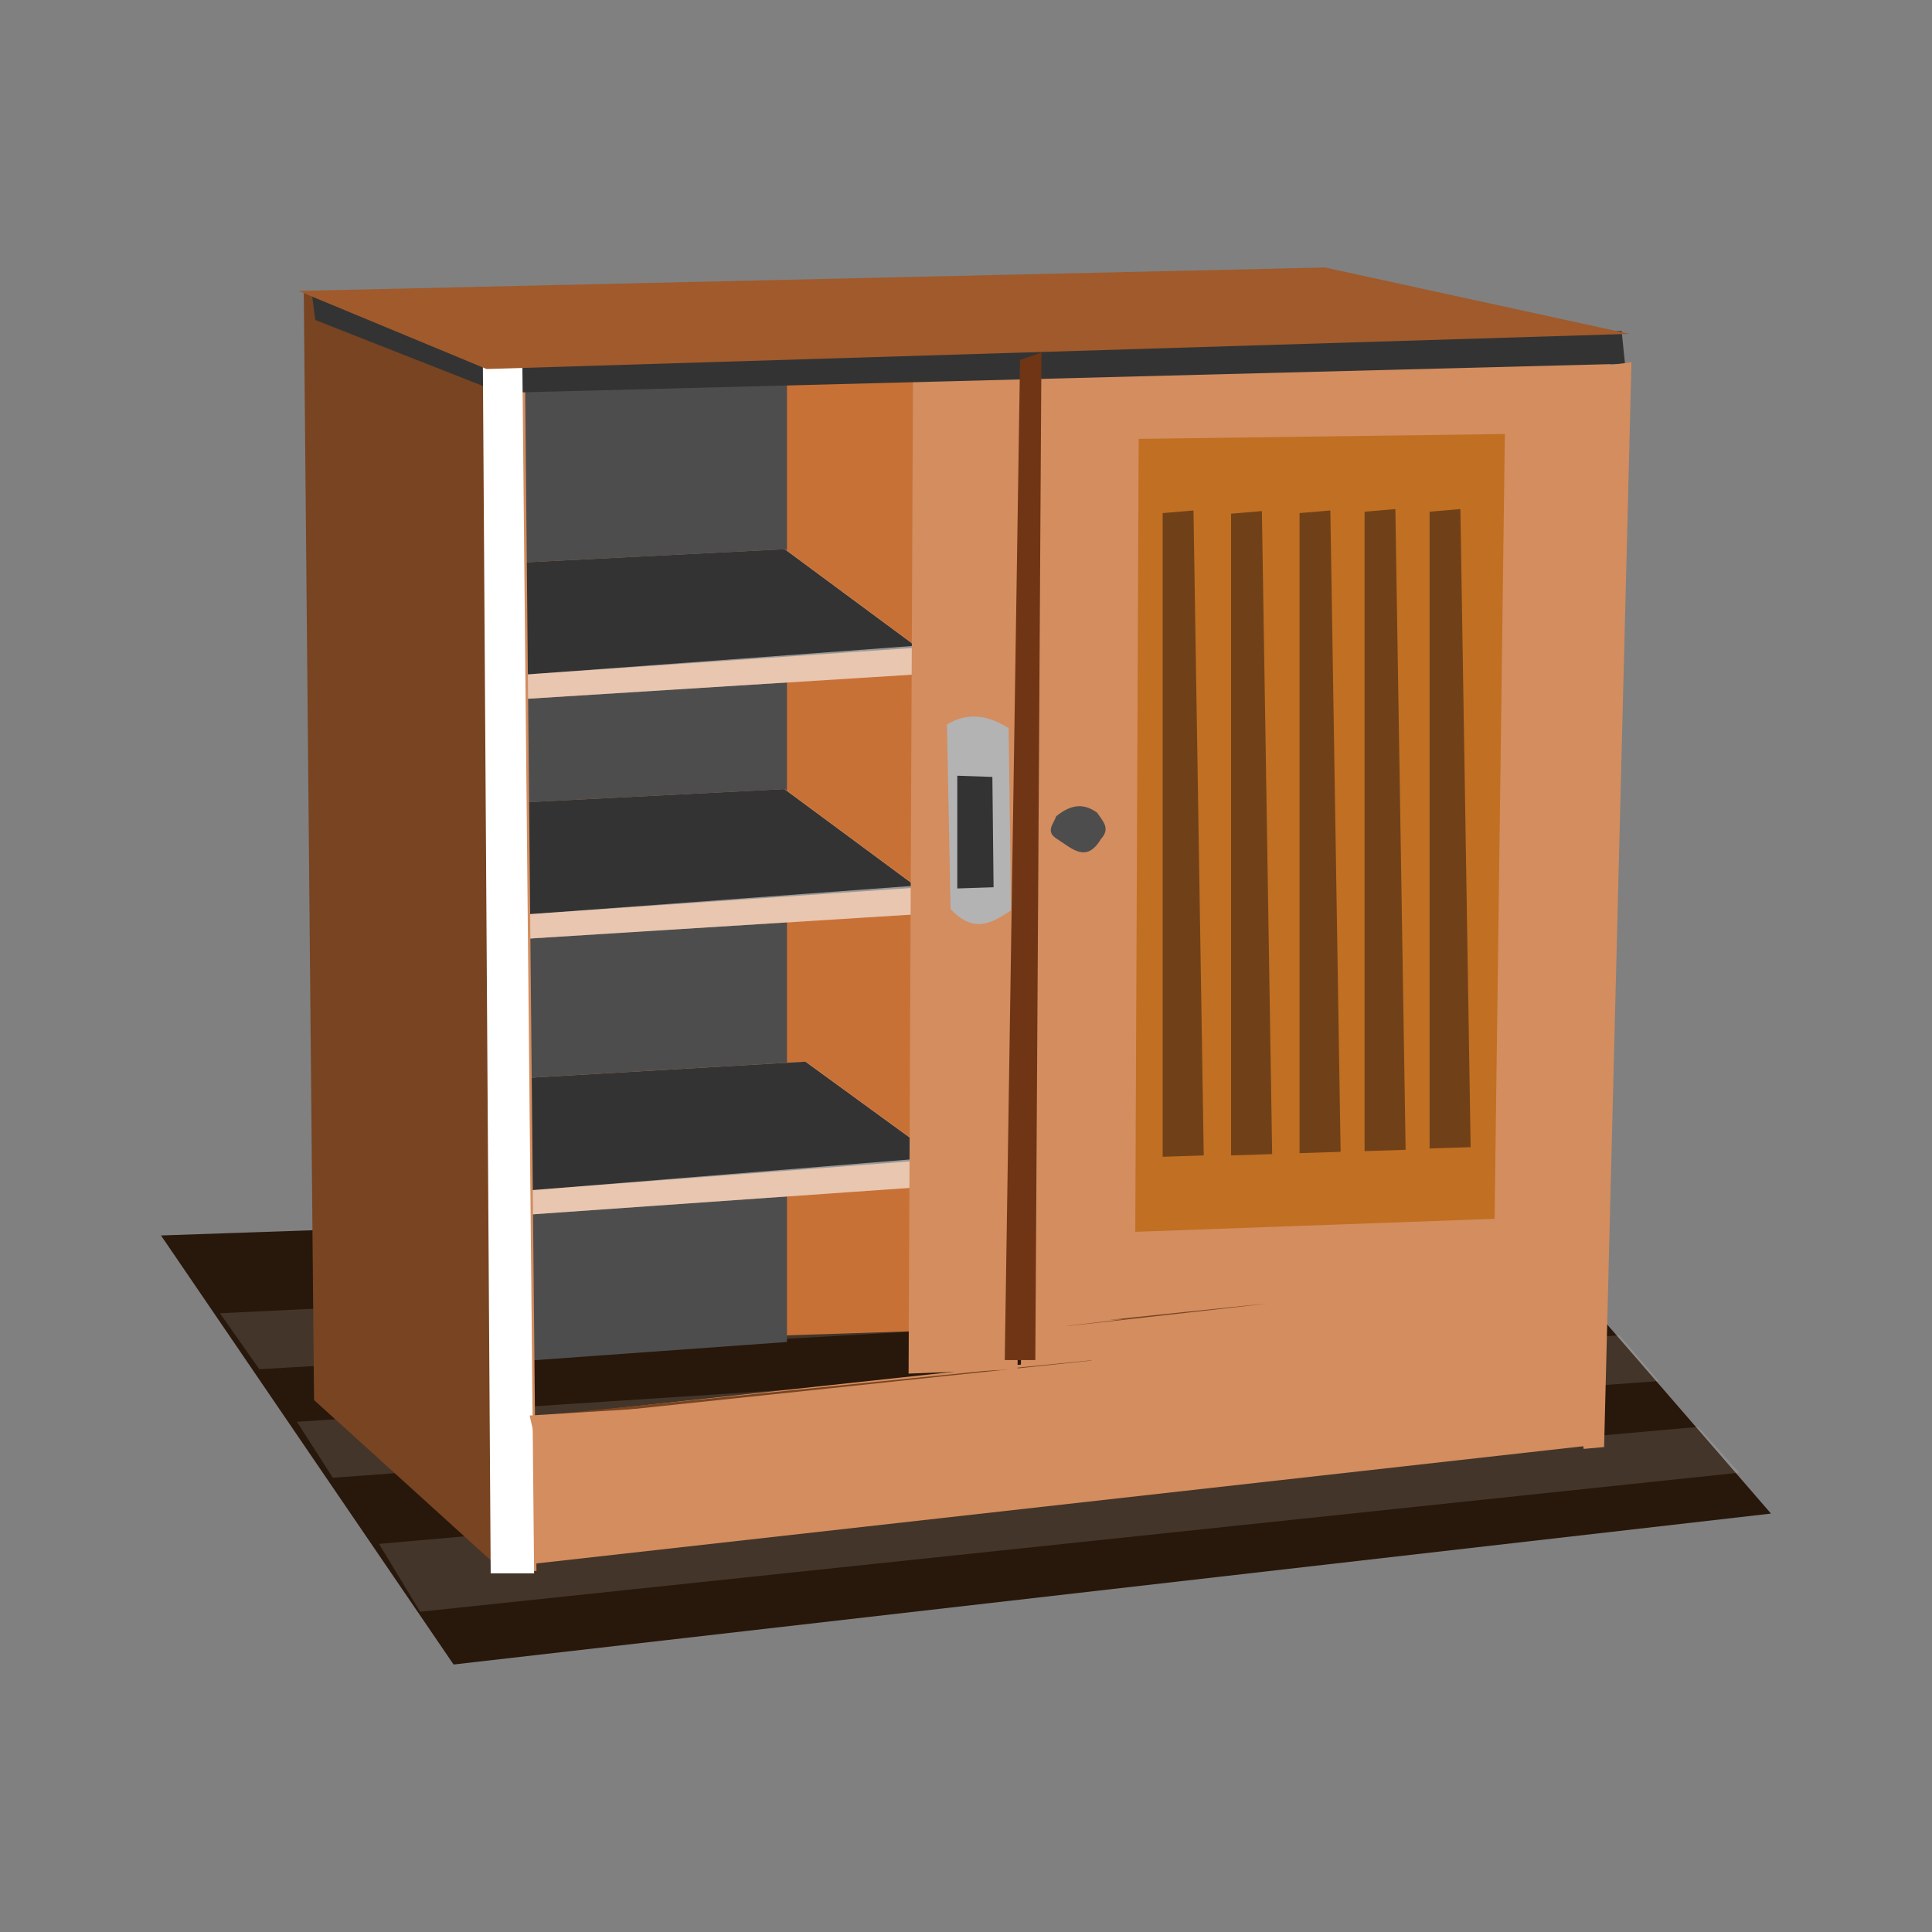 <svg:svg xmlns:dc="http://purl.org/dc/elements/1.1/" xmlns:ns2="http://web.resource.org/cc/" xmlns:rdf="http://www.w3.org/1999/02/22-rdf-syntax-ns#" xmlns:svg="http://www.w3.org/2000/svg" height="358.675" viewBox="-31.071 -18.084 358.675 358.675" width="358.675">
  <svg:rect x="-31.071" y="-18.084" width="358.675" height="358.675" fill="#808080" stroke="none"/>
  <svg:title>cupboard</svg:title>
  <svg:defs>
    <svg:linearGradient gradientTransform="translate(-740.44 172.74)" id="linearGradient3111" x1="6.966" x2="6.239" y1=".25" y2=".25">
      <svg:stop id="stop3107" offset="0" stop-color="#4d4d4d" />
      <svg:stop id="stop3109" offset="1" stop-color="#4d4d4d" stop-opacity="0" />
    </svg:linearGradient>
    <svg:linearGradient gradientTransform="translate(-105.06 127.28)" id="linearGradient3137-4" x1="1.346" x2="1.277" y1="-2.663" y2="-2.663">
      <svg:stop id="stop3133-6" offset="0" stop-color="#333333" />
      <svg:stop id="stop3135-1" offset="1" stop-color="#333333" stop-opacity="0" />
    </svg:linearGradient>
    <svg:linearGradient gradientTransform="translate(10.102 -194.96)" id="linearGradient3194" x1=".478" x2=".478" y1="12.501" y2="12.501">
      <svg:stop id="stop3159-2" offset="0" stop-color="#ffffff" />
      <svg:stop id="stop3161-4" offset="1" stop-color="#ffffff" stop-opacity="0" />
    </svg:linearGradient>
    <svg:linearGradient gradientTransform="translate(-673.62 -289.91)" id="linearGradient3472" x1="1.607" x2="1.609" y1="7.537" y2="7.537">
      <svg:stop id="stop3468" offset="0" stop-color="#333333" />
      <svg:stop id="stop3470" offset="1" stop-color="#333333" stop-opacity="0" />
    </svg:linearGradient>
    <svg:linearGradient gradientTransform="translate(126.07 49.286)" id="linearGradient3498" x1="-.233" x2="-.082" y1="-1.017" y2="-1.017">
      <svg:stop id="stop3494" offset="0" stop-color="#333333" />
      <svg:stop id="stop3496" offset="1" stop-color="#333333" stop-opacity="0" />
    </svg:linearGradient>
    <svg:linearGradient gradientTransform="translate(-570.74 59.599)" id="linearGradient3592" x1="1.778" x2="1.787" y1="-.556" y2="-.556">
      <svg:stop id="stop3588" offset="0" stop-color="#ffffff" />
      <svg:stop id="stop3590" offset="1" stop-color="#ffffff" stop-opacity="0" />
    </svg:linearGradient>
    <svg:linearGradient gradientTransform="translate(-688.92 -262.64)" id="linearGradient3618" x1="33.497" x2="32.601" y1=".79" y2=".79">
      <svg:stop id="stop3614" offset="0" stop-color="#ffffff" />
      <svg:stop id="stop3616" offset="1" stop-color="#ffffff" stop-opacity="0" />
    </svg:linearGradient>
  </svg:defs>
  <svg:g>
    <svg:title>Layer 1</svg:title>
    <svg:g id="svg_6">
      <svg:path d="m-1.182 211.28l54.316 79.651 244.58-28.019-52.093-60.133-246.8 8.5z" fill="#28170b" id="path4540" stroke-width="1px" />
      <svg:g fill="#e3dedb" id="g4548" stroke-width="1px">
        <svg:path d="m9.759 225.72l246.49-11.964 6.67 8.186-245.85 14.167-7.306-10.39z" id="path4542" opacity=".149" />
        <svg:path d="m24.053 245.87l245.53-16.056 7.306 8.501-246.17 17.945-6.67-10.39z" id="path4544" opacity=".149" />
        <svg:path d="m39.299 268.54l244.9-21.723 7.623 8.501-244.9 25.818-7.623-12.595z" id="path4546" opacity=".149" />
      </svg:g>
      <svg:path d="m113.99 45.476l-0.616 184.4 25.558-0.835 0.308-183.33-25.25-0.238z" fill="#c87137" id="path3022" />
      <svg:path d="m115.03 44.518v186.54l-50.391 3.629-1.434-189.44 51.824-0.726z" fill="url(#linearGradient3111)" id="path3024-4" />
      <svg:g id="svg_1">
        <svg:path d="m58.484 107.71l81.813-6.037 0.194 5.34-82.294 5.163 0.287-4.466z" fill="#d38d5f" id="svg_2" />
        <svg:path d="m139.41 102.15l-24.711-18.276-73.582 3.739 16.913 20.114 81.38-5.576z" fill="#d38d5f" id="svg_3" />
        <svg:path d="m139.3 102.15l-24.712-18.276-73.582 3.739 16.912 20.114 81.381-5.576z" fill="url(#linearGradient3137-4)" id="svg_4" />
        <svg:path d="m59.269 107.68l81.814-6.037 0.194 5.34-82.295 5.163 0.287-4.466z" fill="url(#linearGradient3194)" id="svg_5" />
      </svg:g>
      <svg:path d="m66.616 245.16l197.57-21.333-0.639 26.505-196.29 21.979-0.639-27.151z" fill="#d38d5f" id="path3004" />
      <svg:path d="m159.73 46.286l-1.32 196.84 106.94-6.14 2.641-192.14-108.26 1.445z" fill="#d38d5f" id="path3008" />
      <svg:path d="m180.33 63.396l67.974-0.905-1.906 145.7-66.704 2.413 0.635-147.21z" fill="#c16f22" id="path3010" stroke-width="1px" />
      <svg:path d="m67.365 244.08l0.007-1.433 0.148 1.113 0.148 1.113 0.169-0.014c0.092-0.007 23.437-2.357 51.878-5.22 28.44-2.863 51.762-5.197 51.827-5.186 0.086 0.015 0.065 0.031-0.079 0.059-0.234 0.046-103.76 11.001-103.96 11.001h-0.14l0.007-1.433z" fill="#784421" id="path3038" />
      <svg:path d="m167.17 228.05c0.046-0.011 1.209-0.147 2.583-0.302 3.382-0.383 7.601-0.892 7.631-0.921 0.044-0.043-0.325-0.026-1.317 0.064-0.537 0.048-1.034 0.08-1.104 0.07-0.07-0.01 6.471-0.703 14.536-1.54 8.065-0.838 14.693-1.514 14.728-1.502 0.073 0.024-36.857 4.173-37.03 4.16-0.069-0.005-0.08-0.016-0.028-0.028z" fill="#784421" id="path3040" />
      <svg:g id="g3165-5">
        <svg:path d="m58.434 152.25l81.813-6.037 0.194 5.34-82.294 5.163 0.287-4.466z" fill="#d38d5f" id="path3026-9" />
        <svg:path d="m139.37 146.69l-24.711-18.276-73.582 3.739 16.913 20.114 81.38-5.576z" fill="#d38d5f" id="path3028-1" />
        <svg:path d="m139.25 146.69l-24.712-18.276-73.582 3.739 16.912 20.114 81.381-5.576z" fill="url(#linearGradient3137-4)" id="path3028-4-7" />
        <svg:path d="m59.22 152.22l81.814-6.037 0.194 5.34-82.295 5.163 0.287-4.466z" fill="url(#linearGradient3194)" id="path3026-6-5" />
      </svg:g>
      <svg:g id="g3165-4">
        <svg:path d="m62.51 203.27l81.765-6.646 0.234 5.338-82.252 5.776 0.253-4.468z" fill="#d38d5f" id="path3026-40" />
        <svg:path d="m143.4 197.1l-24.849-18.092-73.551 4.286 17.064 19.987 81.336-6.182z" fill="#d38d5f" id="path3028-37" />
        <svg:path d="m143.29 197.11l-24.849-18.092-73.551 4.286 17.064 19.987 81.337-6.182z" fill="url(#linearGradient3137-4)" id="path3028-4-77" />
        <svg:path d="m63.295 203.23l81.766-6.646 0.234 5.338-82.253 5.776 0.253-4.468z" fill="url(#linearGradient3194)" id="path3026-6-87" />
      </svg:g>
      <svg:path d="m25.324 36.045l1.905 205.79 34.305 31.112-1.906-230.15-34.304-6.747z" fill="#784421" id="path3000" stroke-width="1px" />
      <svg:path d="m58.993 43.053l7.33 0.751 2.199 229.77h-8.063l-1.466-230.52z" fill="#d38d5f" id="path3002" />
      <svg:path d="m23.666 37.87l34.94 12.593 212.18-5.667-56.539-10.704-190.58 3.778z" fill="url(#linearGradient3472)" id="path2996-8" />
      <svg:path d="m138.45 45.964h21.074l-1.686 190.17-20.231 0.792 0.843-190.97z" fill="#d38d5f" id="path3016" />
      <svg:path d="m144.73 116.42l0.674 34.283c4.532 4.767 7.863 2.387 11.23 0.223l-0.449-33.838c-3.818-2.411-7.636-3-11.455-0.668z" fill="#b3b3b3" id="path3030" />
      <svg:path d="m146.65 125.93l6.513 0.223 0.225 20.481-6.738 0.223v-20.926z" fill="#333333" id="path3032" />
      <svg:path d="m164.99 133.47c-0.419 1.41-2.11 2.82 0.225 4.23 2.695 1.7 5.391 4.543 8.086 0 1.898-2.053 0.27-3.408-0.674-4.898-2.056-1.476-4.391-1.984-7.636 0.668z" fill="#4d4d4d" id="path3034" />
      <svg:path d="m26.847 36.593l0.625 4.735 34.376 13.526 208.76-5.41-0.625-6.086-207.51 5.41-35.626-12.174z" fill="url(#linearGradient3498)" id="path2998-9" />
      <svg:path d="m65.16 246.09l197.57-21.333-0.639 26.505-196.29 21.979-0.639-27.151z" fill="url(#linearGradient3592)" id="path3004-9" />
      <svg:path d="m58.558 47.204l7.33 0.739 2.199 226.06h-8.063l-1.466-226.8z" fill="url(#linearGradient3618)" id="path3002-9" />
      <svg:path d="m184.78 77.169v119.5l7.623-0.245-1.906-119.74-5.717 0.491z" fill="#704118" id="path3706" />
      <svg:path d="m197.48 77.29v119.13l7.623-0.245-1.905-119.38-5.718 0.489z" fill="#704118" id="path3706-1" />
      <svg:path d="m222.26 76.92v118.7l7.623-0.244-1.906-118.95-5.717 0.487z" fill="#704118" id="path3706-3" />
      <svg:path d="m234.33 76.918v118.21l7.623-0.243-1.905-118.46-5.717 0.486z" fill="#704118" id="path3706-8" />
      <svg:path d="m210.19 77.166v118.83l7.623-0.244-1.906-119.07-5.717 0.488z" fill="#704118" id="path3706-67" />
      <svg:path d="m155.46 234.41h5.676l1.136-187.05-3.973 1.378-2.838 185.68z" fill="#703514" id="path3014" stroke-width="1px" />
      <svg:path d="m266.73 250.56l5.082-201.4-5.082 0.689-3.176 182.81-196.3 12.049 0.635 2.754 193.76-10.672 1.27 14.115 3.812-0.344z" fill="#d38d5f" id="path3006" stroke-width="1px" />
      <svg:path d="m24.324 35.926l34.94 14.499 212.18-6.524-56.539-12.324-190.58 4.35z" fill="#a05a2c" id="path2996" stroke-width="1px" />
    </svg:g>
  </svg:g>
</svg:svg>